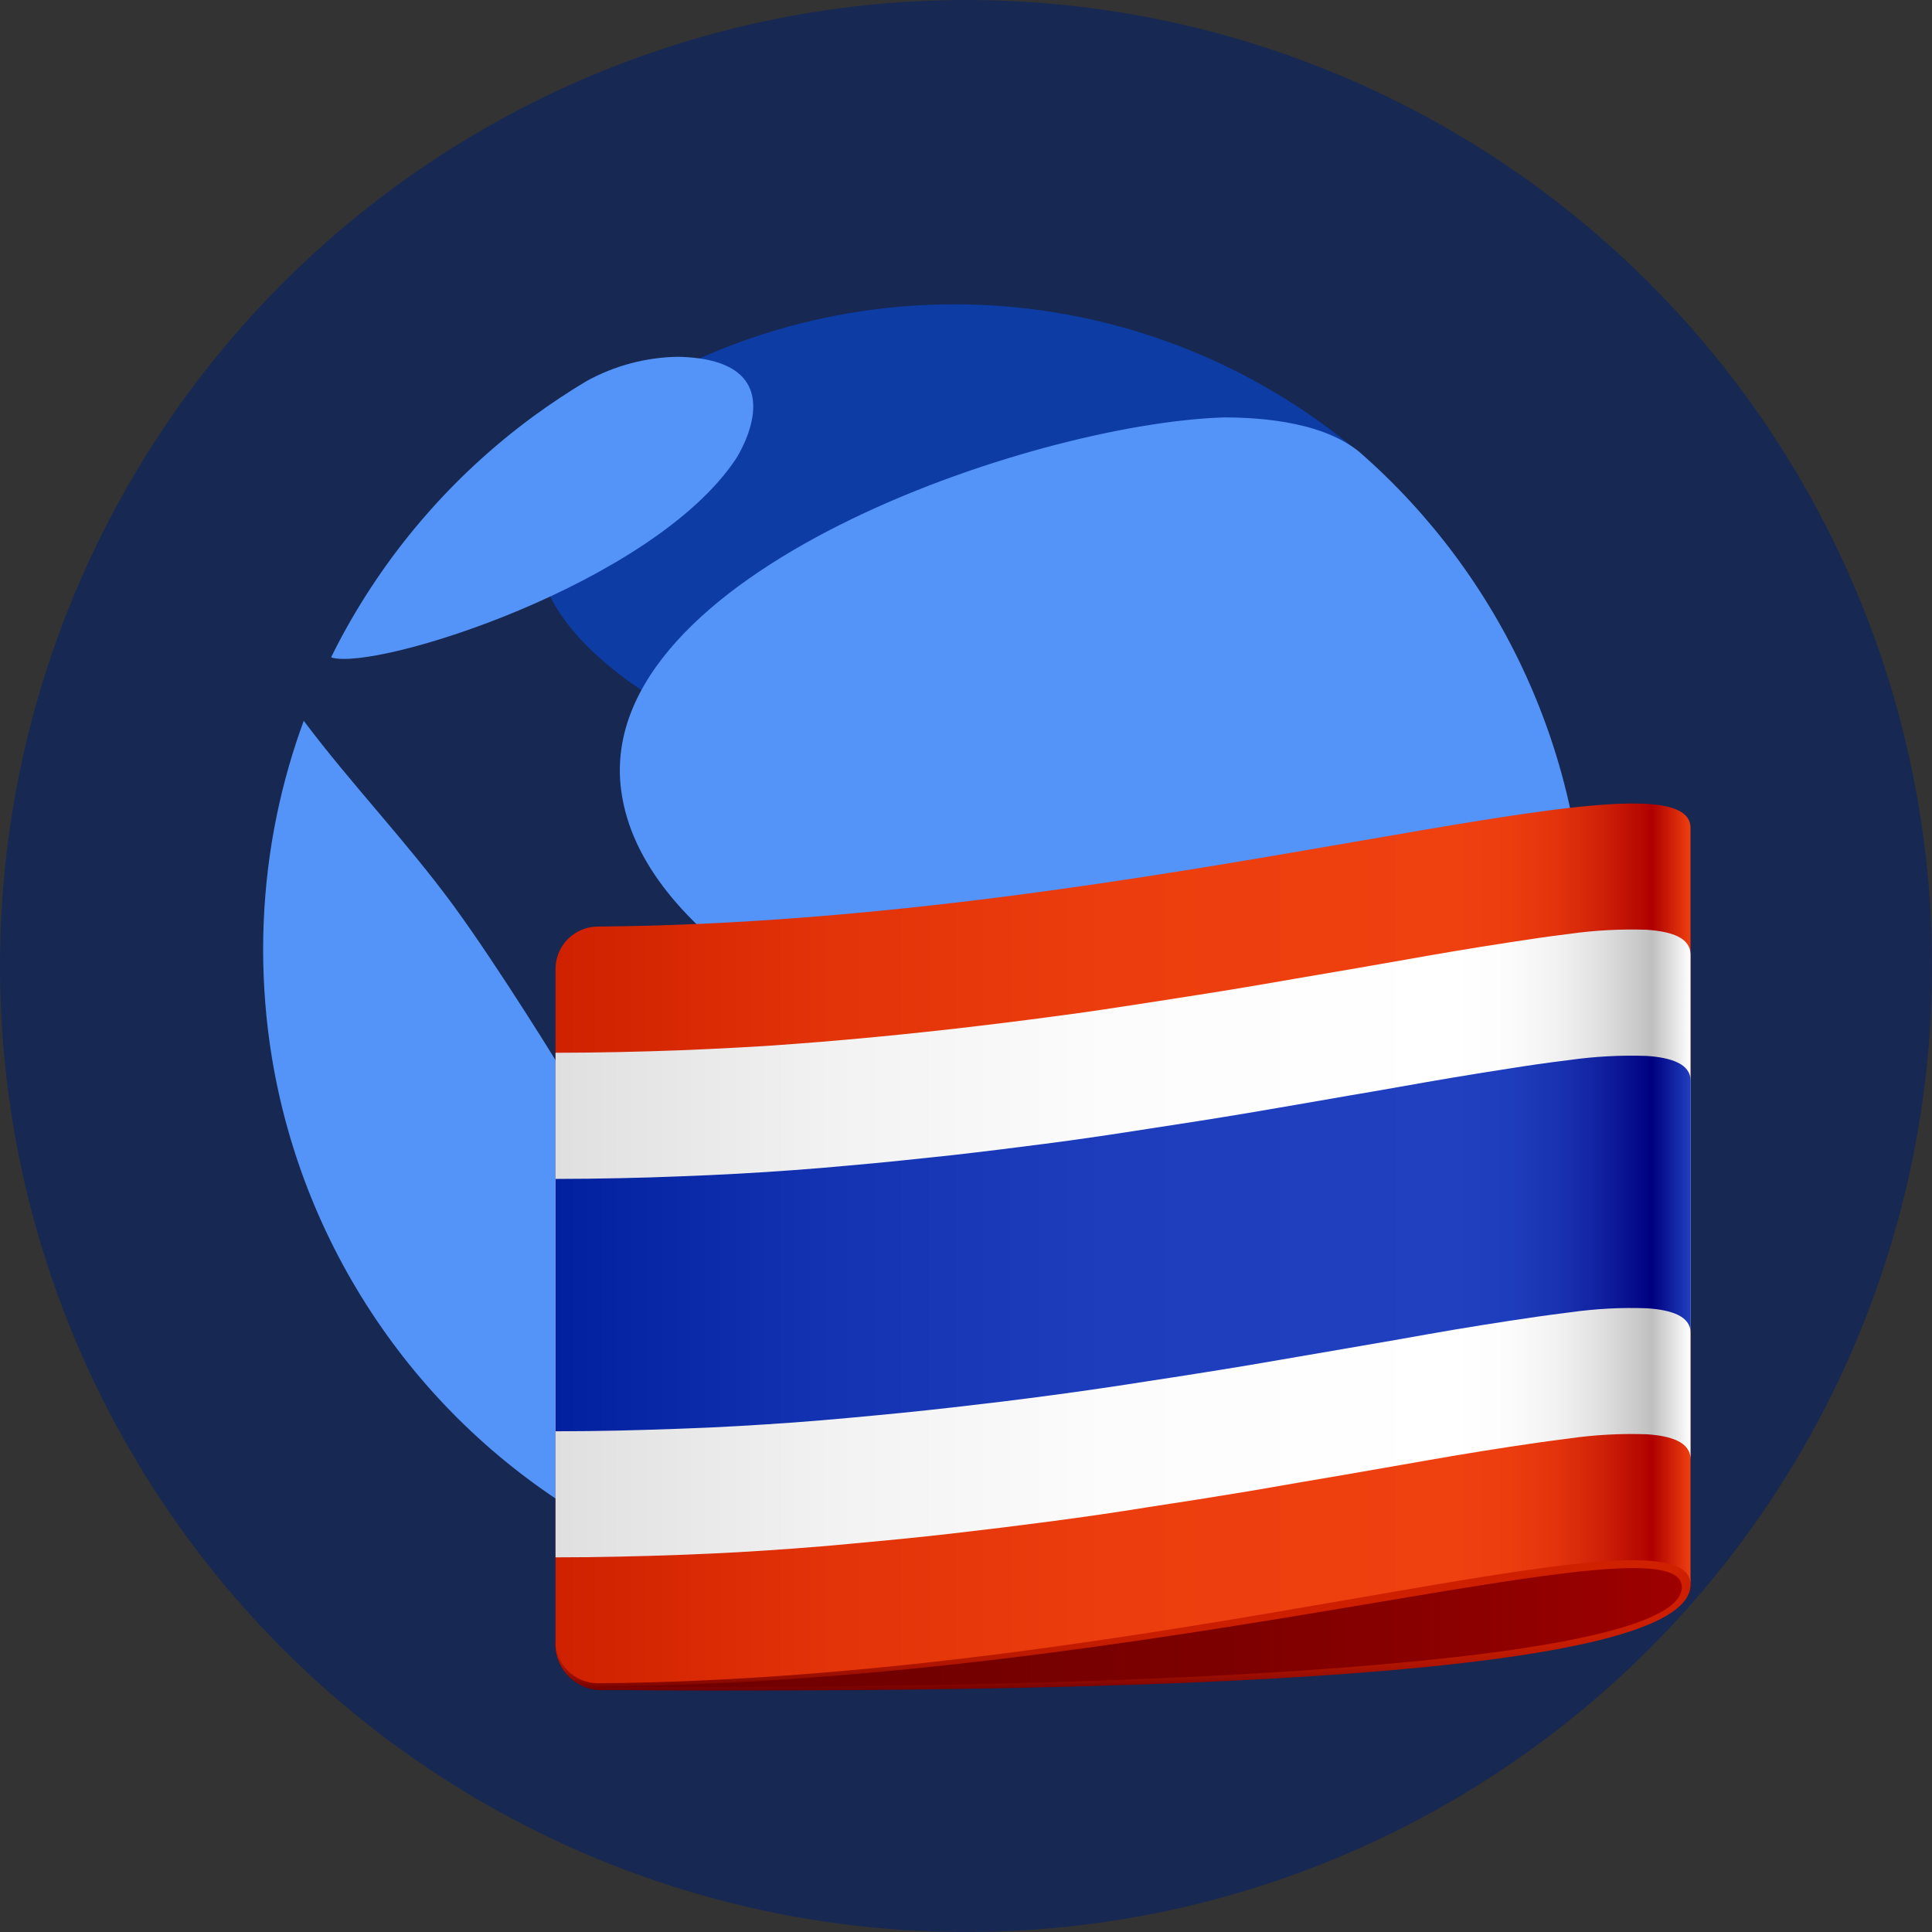 <svg width="24" height="24" viewBox="0 0 24 24" fill="none" xmlns="http://www.w3.org/2000/svg">
<rect x="0" y="0" width="24" height="24" fill="#333333" stroke="none"/>
<circle cx="12" cy="12" r="12" fill="#172852"/>
<path d="M10.332 16.333C10.782 17.998 12.396 19.268 13.212 19.216C13.24 19.214 16.304 18.643 17.982 15.841C19.287 13.66 18.843 11.554 17.067 11.508C16.428 11.555 9.475 13.162 10.332 16.334L10.332 16.333ZM16.902 5.64L16.9 5.639L16.902 5.637C15.784 4.686 14.42 4.07 12.967 3.86C11.514 3.651 10.031 3.856 8.69 4.452C8.52 4.523 8.355 4.603 8.195 4.694C8.085 4.752 7.976 4.81 7.87 4.874L7.896 4.882C7.582 5.096 7.304 5.358 7.073 5.66C4.839 8.614 12.334 10.761 16.343 10.768C18.186 12.092 18.703 7.042 16.902 5.64Z" fill="#0E3CA5"/>
<path d="M9.142 5.7C8.113 7.248 4.683 8.338 4.118 8.168L4.115 8.161C4.138 8.114 4.161 8.068 4.185 8.022C4.77 6.895 5.607 5.919 6.631 5.168C6.842 5.014 7.06 4.869 7.286 4.734C7.634 4.542 8.023 4.439 8.42 4.432C9.948 4.463 9.15 5.688 9.142 5.7ZM8.297 16.638C8.371 17.124 8.296 19.045 8.196 19.207C8.11 19.212 7.932 19.223 7.415 18.933C6.351 18.328 5.436 17.493 4.738 16.488C4.039 15.484 3.573 14.336 3.376 13.128C3.233 12.246 3.233 11.346 3.376 10.464C3.446 10.035 3.55 9.613 3.687 9.2C3.715 9.118 3.743 9.036 3.773 8.954C4.365 9.742 5.05 10.454 5.633 11.249C6.187 12.007 6.95 13.241 7.106 13.505C8.069 15.142 8.223 16.152 8.297 16.638L8.297 16.638ZM19.692 11.796C19.694 12.828 19.5 13.852 19.121 14.812C18.153 15.852 11.632 13.293 11.568 13.265C10.676 12.874 7.961 11.685 7.716 9.816C7.365 7.129 12.817 5.256 15.213 5.185C15.5 5.188 16.375 5.198 16.884 5.612C17.767 6.382 18.475 7.333 18.959 8.399C19.444 9.466 19.694 10.624 19.692 11.796ZM15.278 19.08C14.567 19.412 13.784 19.17 13.988 18.477C14.378 17.148 17.787 15.785 18.54 15.71C18.633 15.701 18.672 15.764 18.631 15.836C17.846 17.216 16.683 18.341 15.278 19.079" fill="#5493F7"/>
<path d="M6.901 20.382C6.89 20.532 6.94 20.68 7.038 20.795C7.136 20.909 7.274 20.98 7.424 20.993C14.332 21.04 21 20.723 21 19.688C21 16.555 6.901 20.382 6.901 20.382Z" fill="url(#paint0_linear_927_5723)"/>
<path d="M6.901 20.382C6.89 20.533 6.94 20.681 7.038 20.796C7.137 20.91 7.277 20.981 7.427 20.993C14.333 21.045 20.992 20.828 21 19.688C21 16.555 6.901 20.382 6.901 20.382ZM7.427 20.953C7.409 20.953 7.39 20.952 7.372 20.95C7.267 20.935 7.168 20.89 7.089 20.819C7.009 20.748 6.952 20.656 6.925 20.553C6.955 20.665 7.019 20.763 7.11 20.835C7.2 20.906 7.311 20.947 7.427 20.95C14.328 20.906 20.892 18.781 20.892 19.717C20.892 20.672 14.328 21 7.427 20.953Z" fill="url(#paint1_linear_927_5723)"/>
<path d="M7.428 11.51C7.359 11.51 7.29 11.524 7.226 11.55C7.162 11.577 7.104 11.616 7.055 11.664C7.006 11.713 6.967 11.772 6.941 11.835C6.914 11.899 6.901 11.968 6.901 12.037V20.382C6.9 20.522 6.955 20.655 7.054 20.754C7.152 20.853 7.285 20.909 7.424 20.91C14.332 20.858 21.009 18.572 21 19.688V10.288C21.009 9.172 14.334 11.458 7.428 11.51Z" fill="url(#paint2_linear_927_5723)"/>
<path d="M20.458 11.55C20.136 11.539 19.814 11.556 19.495 11.601C19.201 11.637 18.986 11.67 18.752 11.706C18.518 11.742 18.287 11.779 18.061 11.817C17.834 11.854 17.612 11.895 17.393 11.933C17.174 11.971 16.958 12.009 16.744 12.046C16.531 12.082 16.32 12.119 16.111 12.154C15.902 12.19 15.697 12.226 15.493 12.26C15.289 12.294 15.085 12.328 14.882 12.359C14.678 12.391 14.475 12.423 14.273 12.454C14.07 12.485 13.871 12.516 13.67 12.546C13.469 12.576 13.267 12.604 13.063 12.63C12.859 12.657 12.654 12.684 12.448 12.709C12.242 12.734 12.036 12.759 11.826 12.783C11.617 12.807 11.405 12.828 11.191 12.851C10.976 12.873 10.759 12.893 10.538 12.913C10.318 12.933 10.094 12.951 9.866 12.968C9.638 12.986 9.406 13.001 9.17 13.013C8.933 13.026 8.692 13.037 8.447 13.047C8.201 13.056 7.949 13.064 7.691 13.069C7.434 13.074 7.17 13.078 6.901 13.078V19.346C7.171 19.346 7.433 19.343 7.691 19.337C7.948 19.332 8.2 19.324 8.446 19.315C8.692 19.306 8.933 19.295 9.17 19.282C9.406 19.268 9.638 19.253 9.866 19.236C10.094 19.22 10.317 19.2 10.537 19.18C10.758 19.159 10.975 19.139 11.19 19.118C11.405 19.096 11.616 19.074 11.826 19.05C12.238 19.003 12.65 18.952 13.061 18.898C13.465 18.845 13.869 18.786 14.272 18.721C14.474 18.69 14.677 18.659 14.88 18.627C15.082 18.595 15.286 18.562 15.491 18.528C15.696 18.494 15.902 18.457 16.111 18.421L16.744 18.313C16.958 18.276 17.174 18.238 17.393 18.2C17.612 18.162 17.834 18.122 18.061 18.084C18.287 18.046 18.517 18.009 18.752 17.973C18.987 17.937 19.202 17.906 19.494 17.869C19.813 17.823 20.136 17.806 20.457 17.817C20.76 17.837 20.999 17.915 21 18.125V11.858C21 11.647 20.76 11.571 20.458 11.55Z" fill="url(#paint3_linear_927_5723)"/>
<path d="M20.458 13.117C20.136 13.106 19.814 13.123 19.495 13.168C19.201 13.204 18.986 13.236 18.752 13.273C18.518 13.31 18.287 13.346 18.061 13.384C17.834 13.422 17.612 13.461 17.393 13.5C17.174 13.539 16.958 13.576 16.745 13.612L16.111 13.722C15.902 13.757 15.697 13.793 15.492 13.828C15.288 13.862 15.085 13.895 14.881 13.927C14.678 13.958 14.475 13.99 14.274 14.021C14.072 14.052 13.872 14.084 13.671 14.113C13.47 14.143 13.267 14.171 13.063 14.198C12.652 14.252 12.24 14.303 11.827 14.35C11.618 14.373 11.406 14.395 11.192 14.417C10.977 14.44 10.759 14.459 10.539 14.479C10.319 14.5 10.095 14.518 9.867 14.535C9.639 14.552 9.408 14.567 9.171 14.58C8.934 14.593 8.693 14.604 8.447 14.613C8.202 14.623 7.95 14.631 7.693 14.636C7.435 14.641 7.171 14.645 6.902 14.645V17.78C7.172 17.78 7.434 17.776 7.692 17.771C7.95 17.765 8.201 17.757 8.447 17.748C8.693 17.74 8.934 17.728 9.171 17.715C9.407 17.702 9.64 17.686 9.868 17.67C10.097 17.653 10.32 17.634 10.54 17.614C10.761 17.594 10.978 17.573 11.193 17.552C11.407 17.53 11.619 17.508 11.828 17.484C12.037 17.46 12.244 17.436 12.45 17.411C12.655 17.386 12.86 17.359 13.064 17.332C13.267 17.305 13.469 17.277 13.671 17.247C13.874 17.218 14.073 17.187 14.275 17.155C14.477 17.124 14.68 17.094 14.882 17.061C15.085 17.029 15.29 16.996 15.494 16.962C15.698 16.928 15.904 16.892 16.113 16.856C16.322 16.82 16.533 16.784 16.747 16.747C16.96 16.711 17.176 16.673 17.395 16.635C17.614 16.596 17.837 16.556 18.063 16.518C18.29 16.48 18.52 16.443 18.755 16.407C18.989 16.371 19.204 16.34 19.497 16.303C19.816 16.258 20.138 16.24 20.46 16.252C20.762 16.272 21.002 16.349 21.002 16.56V13.425C21 13.215 20.76 13.138 20.458 13.117Z" fill="url(#paint4_linear_927_5723)"/>
<defs>
<linearGradient id="paint0_linear_927_5723" x1="6.901" y1="19.726" x2="21" y2="19.726" gradientUnits="userSpaceOnUse">
<stop stop-color="#700000"/>
<stop offset="0.327" stop-color="#730000"/>
<stop offset="0.59" stop-color="#7D0000"/>
<stop offset="0.83" stop-color="#8E0000"/>
<stop offset="1" stop-color="#9F0000"/>
</linearGradient>
<linearGradient id="paint1_linear_927_5723" x1="13.95" y1="18.455" x2="13.95" y2="21" gradientUnits="userSpaceOnUse">
<stop offset="0.35" stop-color="#CF2000"/>
<stop offset="0.645" stop-color="#CD1F00"/>
<stop offset="0.752" stop-color="#C61D00"/>
<stop offset="0.828" stop-color="#BB1900"/>
<stop offset="0.889" stop-color="#AA1300"/>
<stop offset="0.941" stop-color="#940C00"/>
<stop offset="0.987" stop-color="#790300"/>
<stop offset="1" stop-color="#700000"/>
</linearGradient>
<linearGradient id="paint2_linear_927_5723" x1="6.901" y1="15.445" x2="21" y2="15.445" gradientUnits="userSpaceOnUse">
<stop stop-color="#CF2000"/>
<stop offset="0.021" stop-color="#D12201"/>
<stop offset="0.244" stop-color="#E23309"/>
<stop offset="0.487" stop-color="#EC3D0E"/>
<stop offset="0.791" stop-color="#EF4010"/>
<stop offset="0.841" stop-color="#EC3D0F"/>
<stop offset="0.882" stop-color="#E2330D"/>
<stop offset="0.919" stop-color="#D12208"/>
<stop offset="0.954" stop-color="#B90A03"/>
<stop offset="0.966" stop-color="#AF0000"/>
<stop offset="1" stop-color="#EF4010"/>
</linearGradient>
<linearGradient id="paint3_linear_927_5723" x1="6.901" y1="15.445" x2="21" y2="15.445" gradientUnits="userSpaceOnUse">
<stop stop-color="#DFDFDF"/>
<stop offset="0.021" stop-color="#E1E1E1"/>
<stop offset="0.244" stop-color="#F2F2F2"/>
<stop offset="0.487" stop-color="#FCFCFC"/>
<stop offset="0.791" stop-color="white"/>
<stop offset="0.841" stop-color="#FCFCFC"/>
<stop offset="0.882" stop-color="#F2F2F2"/>
<stop offset="0.919" stop-color="#E1E1E1"/>
<stop offset="0.954" stop-color="#C9C9C9"/>
<stop offset="0.966" stop-color="#BFBFBF"/>
<stop offset="1" stop-color="white"/>
</linearGradient>
<linearGradient id="paint4_linear_927_5723" x1="6.901" y1="15.445" x2="21" y2="15.445" gradientUnits="userSpaceOnUse">
<stop stop-color="#00209F"/>
<stop offset="0.021" stop-color="#0222A1"/>
<stop offset="0.244" stop-color="#1333B2"/>
<stop offset="0.487" stop-color="#1D3DBC"/>
<stop offset="0.791" stop-color="#2040BF"/>
<stop offset="0.841" stop-color="#1E3DBC"/>
<stop offset="0.882" stop-color="#1933B2"/>
<stop offset="0.919" stop-color="#1122A1"/>
<stop offset="0.954" stop-color="#050A89"/>
<stop offset="0.966" stop-color="#00007F"/>
<stop offset="1" stop-color="#2040BF"/>
</linearGradient>
</defs>
</svg>

